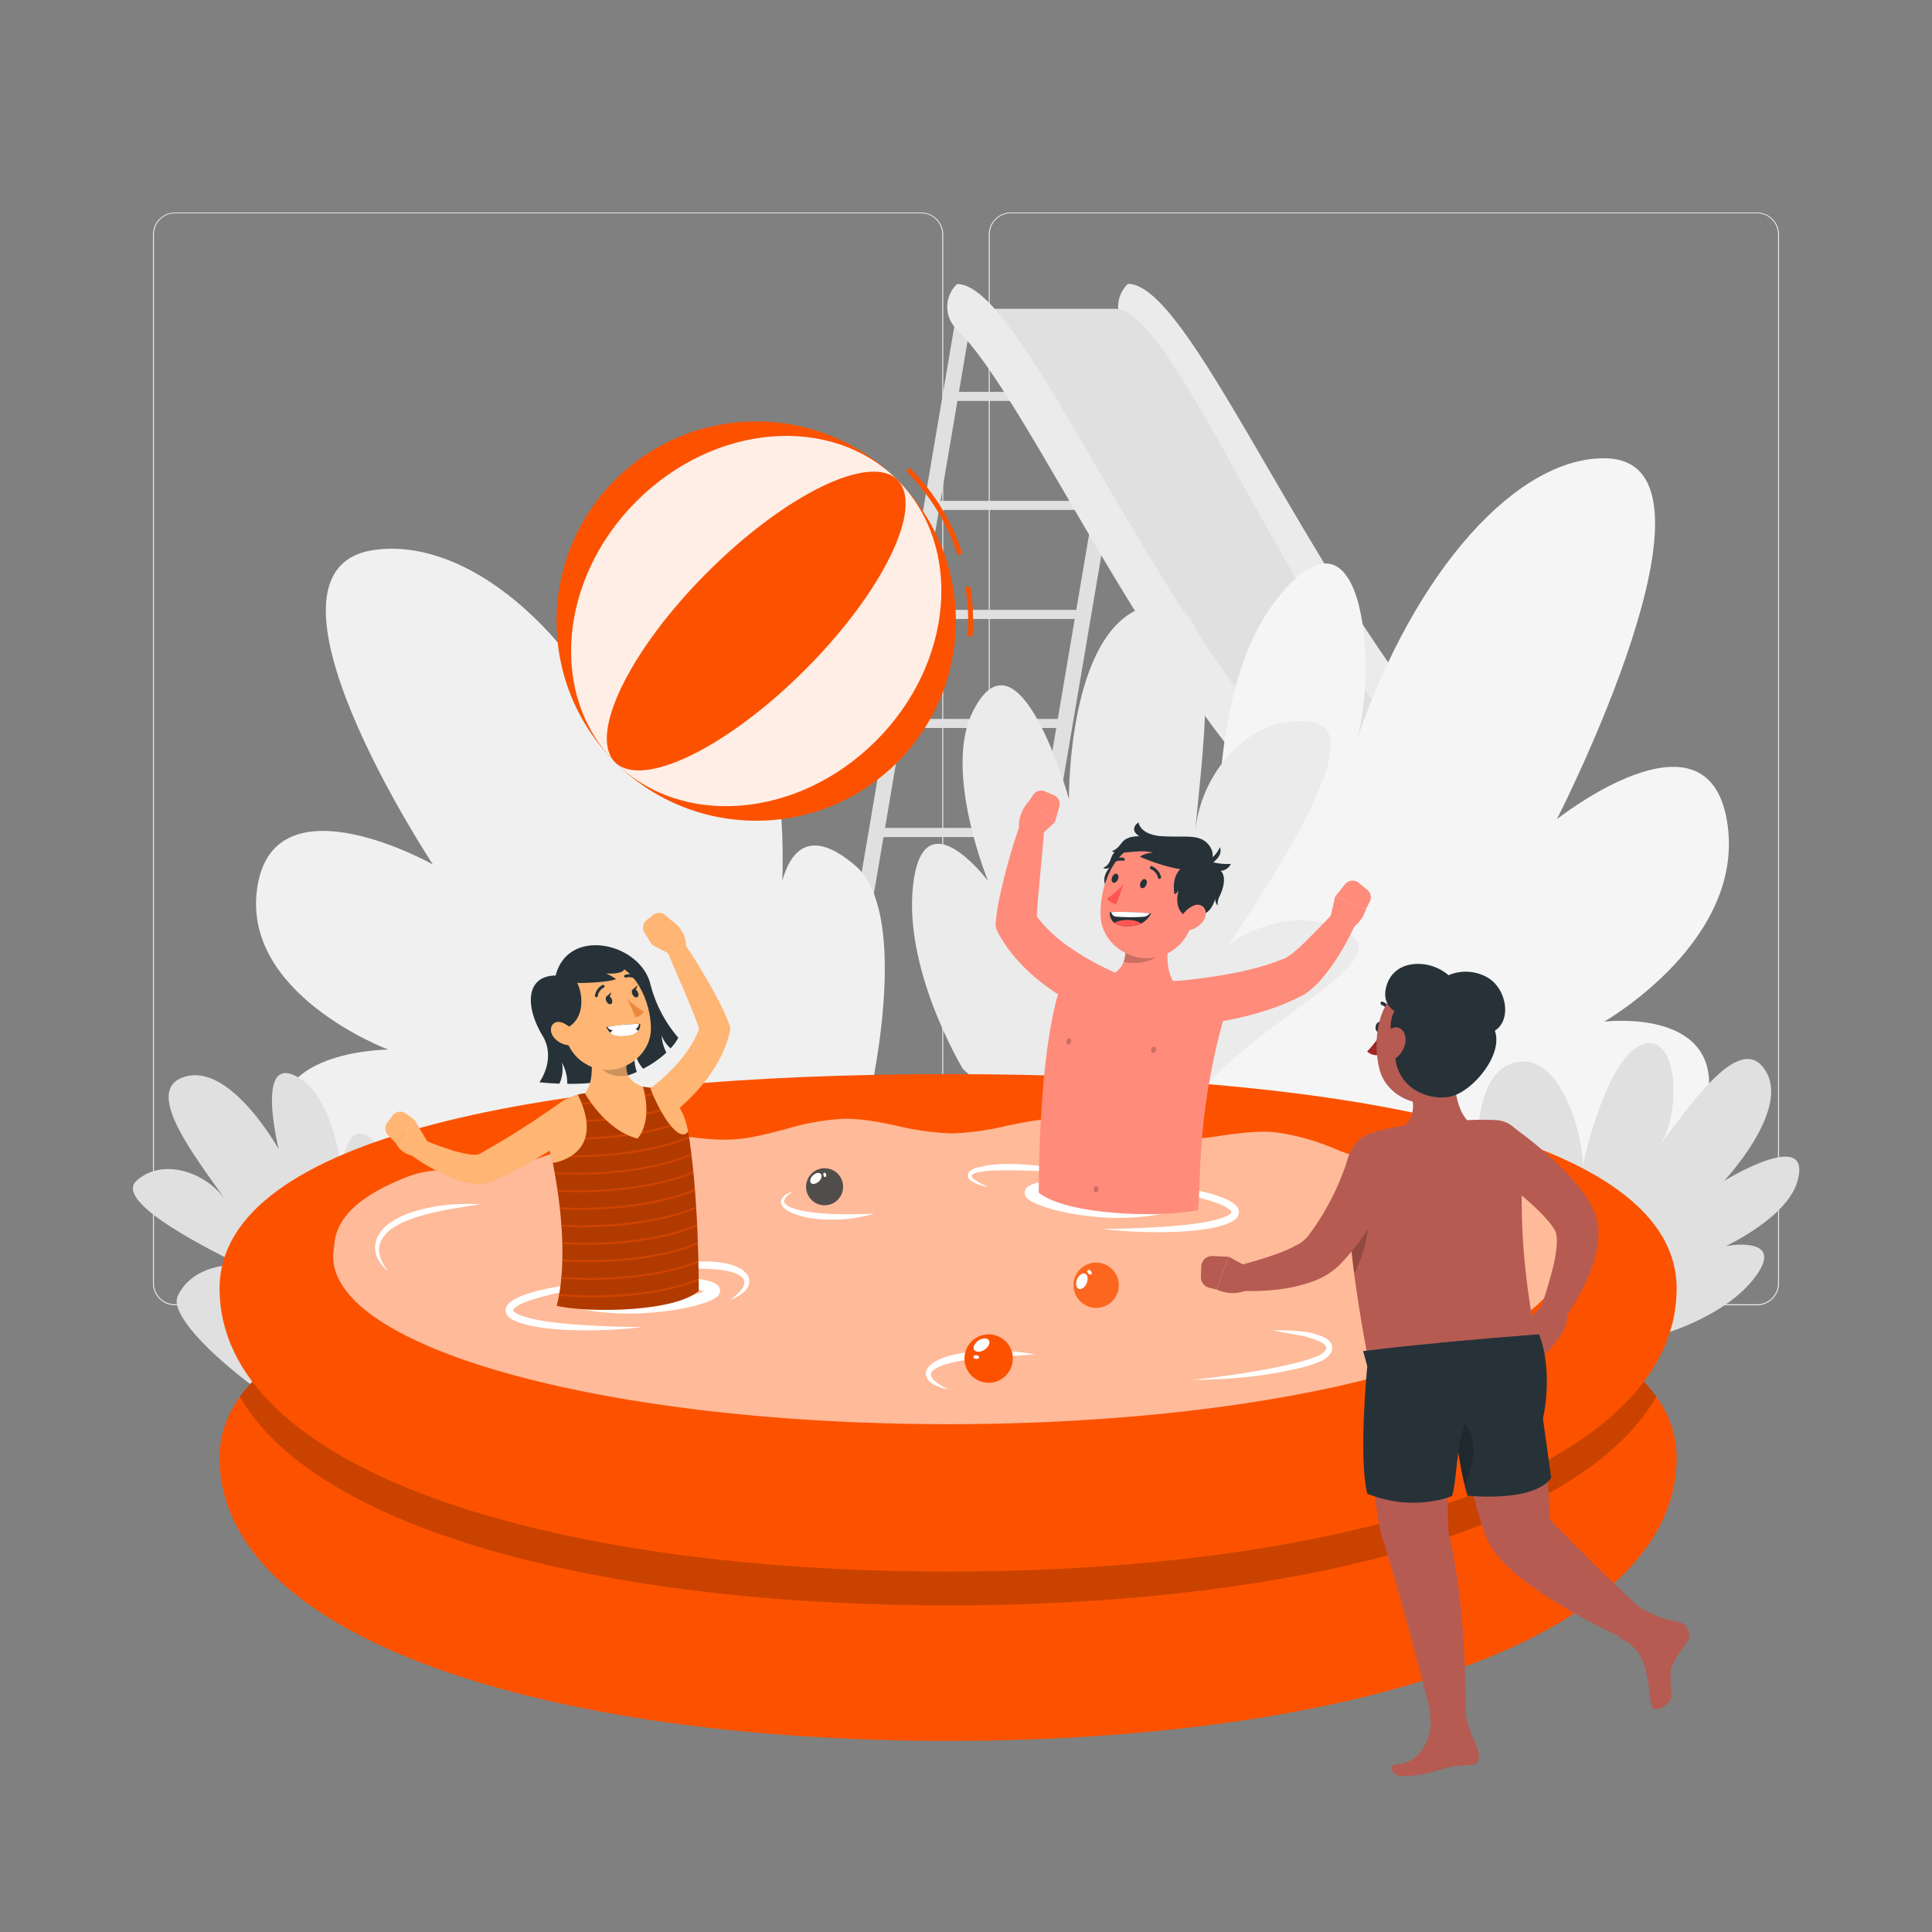 <svg xmlns="http://www.w3.org/2000/svg" viewBox="0 0 500 500"><rect x="0" y="0" width="500" height="500" fill="#808080" stroke="none"/><g id="freepik--background-complete--inject-177"><path d="M238.4,337.8H45.3a5.71,5.71,0,0,1-5.71-5.71V60.66A5.71,5.71,0,0,1,45.3,55H238.4a5.71,5.71,0,0,1,5.71,5.71V332.09A5.71,5.71,0,0,1,238.4,337.8ZM45.3,55.2a5.47,5.47,0,0,0-5.46,5.46V332.09a5.47,5.47,0,0,0,5.46,5.46H238.4a5.47,5.47,0,0,0,5.46-5.46V60.66a5.47,5.47,0,0,0-5.46-5.46Z" style="fill:#ebebeb"></path><path d="M454.7,337.8H261.6a5.71,5.71,0,0,1-5.71-5.71V60.66A5.71,5.71,0,0,1,261.6,55H454.7a5.71,5.71,0,0,1,5.71,5.71V332.09A5.71,5.71,0,0,1,454.7,337.8ZM261.6,55.2a5.47,5.47,0,0,0-5.46,5.46V332.09a5.47,5.47,0,0,0,5.46,5.46H454.7a5.47,5.47,0,0,0,5.46-5.46V60.66a5.47,5.47,0,0,0-5.46-5.46Z" style="fill:#ebebeb"></path><polygon points="248.24 77 252.32 77 224.85 239.01 220.76 239.01 248.24 77" style="fill:#e0e0e0"></polygon><polygon points="289.76 103.76 245.74 103.76 246.14 101.41 290.16 101.41 289.76 103.76" style="fill:#e0e0e0"></polygon><polygon points="284.98 131.97 240.96 131.97 241.35 129.62 285.37 129.62 284.98 131.97" style="fill:#e0e0e0"></polygon><polygon points="280.19 160.19 236.17 160.19 236.57 157.84 280.59 157.84 280.19 160.19" style="fill:#e0e0e0"></polygon><polygon points="275.4 188.4 231.38 188.4 231.78 186.05 275.8 186.05 275.4 188.4" style="fill:#e0e0e0"></polygon><polygon points="270.62 216.62 226.6 216.62 227 214.27 271.02 214.27 270.62 216.62" style="fill:#e0e0e0"></polygon><polygon points="292.25 77 296.34 77 268.87 239.01 264.77 239.01 292.25 77" style="fill:#e0e0e0"></polygon><path d="M439,231.77l-5.4,5a8.17,8.17,0,0,1-6.21,2.17c-63.55-4.76-110.11-128.83-135.57-153.78a8.09,8.09,0,0,1,.1-11.7h0C315.28,73.51,366.28,231.77,439,231.77Z" style="fill:#ebebeb"></path><path d="M288.58,79.92c21.51,0,68.38,152.54,135.16,152.54-5.64,3.15-24.09,5.37-36.64,2.32-66.78,0-115.31-154.86-136.82-154.86Z" style="fill:#e0e0e0"></path><path d="M394.78,231.77l-5.4,5a8.17,8.17,0,0,1-6.21,2.17C319.62,234.23,273.06,110.16,247.6,85.21a8.09,8.09,0,0,1,.1-11.7h0C271.11,73.51,322.12,231.77,394.78,231.77Z" style="fill:#ebebeb"></path><path d="M221.27,223.94c-11.3-9.58-16.47-4.23-18.79,3.9.56-19.76-1.62-48.62-17-63.22-24.77-23.51-26.35,22.08-20,35.89-17-39-45.31-61.33-68.46-58.21-35.61,4.8,15,81.41,15,81.41S71.51,201,66.68,229.08s33.78,42.55,33.78,42.55-29.88.13-27.59,19.12,43.85,21.33,43.85,21.33C157.39,317,193.13,308.2,224.41,287,226.94,276.3,234.81,235.44,221.27,223.94Z" style="fill:#f0f0f0"></path><path d="M297.21,226.05c10.73-12.2,15.84-6.83,18.26,2-1-22.15.52-54.86,15.11-73.21,23.47-29.54,26,21.5,20.13,37.83,15.58-46,42.53-74.65,65-74.06,34.56.91-12.79,93.4-12.79,93.4s38.7-30.69,44,.31-31.79,52.09-31.79,52.09,28.93-3.62,27.12,18-42,29.5-42,29.5c-42.3,7.64-79.72,7-104.74-14.65C292.83,285.61,284.34,240.67,297.21,226.05Z" style="fill:#f5f5f5"></path><path d="M350.07,242.25c-12.45-8.81-28.45-1.05-32.17,2.4,6.66-10.39,37.27-54.23,22.5-57.56-15.17-3.41-29.66,11.65-31.09,28.3,2-23.68,9-65.8-13.42-58.22-19.66,6.64-19.25,49.61-19.25,49.61s-12.92-46.38-24.85-22.68C244,199.52,255.71,228,255.71,228s-15.93-21.25-19.18-.61C233,250,249.22,276.68,249.22,276.68c13.55,12.57,34.77,13.44,59.89,8.35C321,266.73,360.33,249.52,350.07,242.25Z" style="fill:#ebebeb"></path><path d="M46,335.39c3.66-7.81,13.69-8.47,16.48-7.82-6.17-3.24-33.47-16.23-27.14-22,6.49-5.92,17.83-2.57,23.19,5.21C50.87,299.73,35.66,281,48.8,278.43c11.52-2.24,23.34,19,23.34,19S65.51,271,78,279.34C86.14,284.74,88.34,302,88.34,302s1.89-14.9,9.25-5.66c8.07,10.12,7.56,27.8,7.56,27.8-3.14,10-15.18,37-28.95,41.5C65.25,360,43,341.83,46,335.39Z" style="fill:#e0e0e0"></path><path d="M394.32,274.71c8.62-.17,14.67,14.91,15.41,26.87,1.22-6.87,7.38-28.89,15.57-31.38,9.36-2.85,9.77,19,4,26.44,8.24-10.61,21.52-30.77,27.92-19,5.61,10.31-11.06,28-11.06,28s23.17-14.29,19,.13c-2.7,9.38-18.47,16.69-18.47,16.69s14.78-2.7,8.2,7.11c-7.21,10.76-24.22,15.61-24.22,15.61-10.45,0-39.83-3.3-48.3-15.06C384.45,317.93,375.7,275.08,394.32,274.71Z" style="fill:#e0e0e0"></path></g><g id="freepik--Pool--inject-177"><path d="M56.83,377.26c0-39.22,84.41-55.46,188.54-55.46S433.91,338,433.91,377.26c0,46.84-84.41,73.28-188.54,73.28S56.83,424.1,56.83,377.26Z" style="fill:#FC5200"></path><path d="M245.37,321.8c-88.85,0-163.36,11.82-183.29,39.67,19.92,34.75,94.43,54,183.29,54s163.37-19.26,183.29-54C408.73,333.62,334.22,321.8,245.37,321.8Z" style="opacity:0.2"></path><path d="M56.83,333.44c0-39.22,84.41-55.46,188.54-55.46s188.54,16.24,188.54,55.46c0,46.84-84.41,73.28-188.54,73.28S56.83,380.28,56.83,333.44Z" style="fill:#FC5200"></path><path d="M404.29,322.68c-.24-7.44-6.46-13.4-18.78-18.22-3.77-1.47-8.28-1.78-13.23-2a102.56,102.56,0,0,1-14.84-1.32,78.17,78.17,0,0,1-12.56-4.08,60.06,60.06,0,0,0-14.6-4c-4.47-.49-9.17.15-14,.81a72.53,72.53,0,0,1-14.16,1c-4.42-.27-8.91-1.5-13.48-2.72s-9.43-2.46-14.3-2.58c-4.55-.13-9.17.82-13.86,1.8a70.58,70.58,0,0,1-14.14,1.95,71.82,71.82,0,0,1-14.39-2c-4.7-1-9.34-1.89-13.91-1.77a62.17,62.17,0,0,0-14.12,2.51c-4.73,1.23-9.37,2.53-13.95,2.81-5.05.3-10.05-.42-14.91-1.07-4.67-.63-9.23-1.2-13.56-.72a59.16,59.16,0,0,0-14,3.72c-4.67,1.73-9.11,3.54-13.45,4.36a114.41,114.41,0,0,1-15.85,1.36c-4.66.21-8.92.56-12.52,1.94-12.56,4.84-19,10.81-19.2,18.25a11.69,11.69,0,0,0-.26,2.44c0,24,71.27,43.42,159.19,43.42s159.19-19.43,159.19-43.42A11.51,11.51,0,0,0,404.29,322.68Z" style="fill:#fff;opacity:0.6"></path><path d="M267.78,350.5c-3,.26-6,.41-9,.62s-5.95.44-8.86.89a35.51,35.51,0,0,0-4.3.83,12,12,0,0,0-3.83,1.58,1.91,1.91,0,0,0-.89,1.28,2.31,2.31,0,0,0,.84,1.52,14.17,14.17,0,0,0,3.73,2.32,10.84,10.84,0,0,1-4.35-1.57,3.35,3.35,0,0,1-1.5-2.19,2.44,2.44,0,0,1,.32-1.47,3.8,3.8,0,0,1,.86-1.06,7.89,7.89,0,0,1,2.09-1.34,19.38,19.38,0,0,1,2.21-.86,36.32,36.32,0,0,1,4.53-1,54.73,54.73,0,0,1,9.12-.47A58.43,58.43,0,0,1,267.78,350.5Z" style="fill:#fff"></path><path d="M262.12,351.59a6.26,6.26,0,1,1-6.25-6.25A6.25,6.25,0,0,1,262.12,351.59Z" style="fill:#FC5200"></path><path d="M254.82,349.3c-1,.7-2.25.73-2.69.07s.05-1.75,1.09-2.45,2.25-.73,2.69-.07S255.86,348.61,254.82,349.3Z" style="fill:#fff"></path><path d="M252.61,351.68c-.41,0-.73-.29-.7-.55s.39-.44.8-.39.73.29.7.55S253,351.73,252.61,351.68Z" style="fill:#fff"></path><path d="M289,330.15a5.86,5.86,0,1,1-7.79-2.84A5.87,5.87,0,0,1,289,330.15Z" style="fill:#FC5200;opacity:0.8"></path><path d="M281.22,332.11c-.46,1.08-1.39,1.73-2.07,1.43s-.87-1.4-.4-2.48,1.39-1.73,2.07-1.44S281.68,331,281.22,332.11Z" style="fill:#fff"></path><path d="M281.64,329.55c-.26-.3-.32-.67-.13-.83s.54-.06.8.23.32.66.14.83S281.9,329.84,281.64,329.55Z" style="fill:#fff"></path><path d="M218.19,307.35a4.79,4.79,0,1,1-4.58-5A4.79,4.79,0,0,1,218.19,307.35Z" style="fill:#263238;opacity:0.8"></path><path d="M211.83,305.85c-.74.61-1.66.73-2,.26s-.1-1.35.64-2,1.66-.73,2-.26S212.57,305.24,211.83,305.85Z" style="fill:#fff"></path><path d="M213.1,304.15c-.08-.31,0-.6.21-.65s.42.16.5.47,0,.6-.21.65S213.18,304.46,213.1,304.15Z" style="fill:#fff"></path><path d="M226.24,314.07a35.78,35.78,0,0,1-7.18,1.41,40.21,40.21,0,0,1-7.36,0,21.81,21.81,0,0,1-7.24-1.79,5.79,5.79,0,0,1-1.63-1.12,2.6,2.6,0,0,1-.61-.92,2.36,2.36,0,0,1-.11-.59,2.13,2.13,0,0,1,.11-.58,3.11,3.11,0,0,1,1.39-1.43,8.06,8.06,0,0,1,.83-.42l.86-.31a12.87,12.87,0,0,0-1.44,1.08,2.62,2.62,0,0,0-.91,1.3c-.11.44.17.8.57,1.12a5.35,5.35,0,0,0,1.44.77,18.72,18.72,0,0,0,3.37.87,34.22,34.22,0,0,0,3.52.47c2.36.24,4.75.31,7.15.32S223.8,314.17,226.24,314.07Z" style="fill:#fff"></path><path d="M124.36,311.64c-3.15.5-6.28,1-9.37,1.56-1.54.34-3.08.63-4.58,1.05a37.57,37.57,0,0,0-4.44,1.41,20.74,20.74,0,0,0-4.08,2,9.31,9.31,0,0,0-3.08,3.1,5.6,5.6,0,0,0-.5,4.22,10.23,10.23,0,0,0,2.22,4.05,9.15,9.15,0,0,1-3-3.81,6.2,6.2,0,0,1,.14-5,9.71,9.71,0,0,1,3.33-3.79,20.22,20.22,0,0,1,4.37-2.28,39.52,39.52,0,0,1,9.4-2.2A56.59,56.59,0,0,1,124.36,311.64Z" style="fill:#fff"></path><path d="M329.32,344.32q1.68-.07,3.36,0c1.13,0,2.25.07,3.37.18a19.34,19.34,0,0,1,6.71,1.63,4.52,4.52,0,0,1,1.55,1.26,2.43,2.43,0,0,1,.32,2.3,4.12,4.12,0,0,1-1.26,1.63,5.77,5.77,0,0,1-1.61,1,41.06,41.06,0,0,1-6.53,2,111.7,111.7,0,0,1-13.29,2.13,133.62,133.62,0,0,1-13.41.65c4.45-.48,8.87-1,13.27-1.72s8.78-1.47,13.07-2.54a40.13,40.13,0,0,0,6.24-1.95,3.93,3.93,0,0,0,2.07-1.71.85.85,0,0,0-.12-.86,3.31,3.31,0,0,0-1-.86,22.44,22.44,0,0,0-6.13-1.94c-1.09-.21-2.18-.4-3.28-.59Z" style="fill:#fff"></path></g><g id="freepik--character-1--inject-177"><path d="M175.55,268.57a12.89,12.89,0,0,1-2,2.73,8.33,8.33,0,0,1-2.32-3.3,11.24,11.24,0,0,0,1.23,4.41,26.88,26.88,0,0,1-6,4.18,8.7,8.7,0,0,1-2.16-4.47,11,11,0,0,0,.51,5.29l-.34.15c-5.48,2.45-12.5,3-17.67,2.93a10.77,10.77,0,0,0-1.37-5.47,9,9,0,0,1-.65,5.43c-3.11-.11-5.18-.37-5.18-.37s4.42-6,.83-12c-4.62-7.7-4.36-15.52,3.37-15.62,3.27-12.71,21.84-8.5,24.52,2.23A34.14,34.14,0,0,0,175.55,268.57Z" style="fill:#263238"></path><path d="M165.29,283.86l1.22-.84,1.29-.95c.86-.64,1.7-1.32,2.52-2a48.62,48.62,0,0,0,4.63-4.43,38.26,38.26,0,0,0,3.79-4.95,24.84,24.84,0,0,0,2.57-5.39l0,2.18a57.44,57.44,0,0,0-2.05-5.71c-.81-2-1.63-4-2.49-6l-2.57-6c-.84-2-1.72-4-2.54-6.06h0a2.15,2.15,0,0,1,3.75-2.05c1.29,1.82,2.48,3.67,3.7,5.53s2.33,3.77,3.47,5.68,2.21,3.86,3.25,5.86a50.73,50.73,0,0,1,2.94,6.47,3.33,3.33,0,0,1,.1,1.92l-.07.25a30,30,0,0,1-3,7.49,37.7,37.7,0,0,1-4.48,6.39,50.17,50.17,0,0,1-5.38,5.43c-1,.82-1.94,1.61-3,2.37-.51.38-1,.76-1.55,1.12s-1,.68-1.71,1.1a4.32,4.32,0,0,1-4.59-7.32Z" style="fill:#ffb573"></path><path d="M174.06,247.28l-5.29-2.73,4.69-6.57s4.06,2.3,4.09,6.75Z" style="fill:#ffb573"></path><path d="M167.37,238.11l1.6-1.3a2.5,2.5,0,0,1,3.23.07l1.26,1.1-4.69,6.57-2-3.21A2.5,2.5,0,0,1,167.37,238.11Z" style="fill:#ffb573"></path><path d="M165.51,331.36c-5.88.68-11.73,1.47-17.51,2.52-2.88.56-5.76,1.14-8.55,1.95a35.41,35.41,0,0,0-4.07,1.39,11.51,11.51,0,0,0-1.78,1,3,3,0,0,0-.64.56c-.15.18-.19.31-.18.34a.74.74,0,0,0,.21.33,3.15,3.15,0,0,0,.7.48,10.59,10.59,0,0,0,1.87.77,35,35,0,0,0,4.19,1c2.86.52,5.78.79,8.71,1.05,5.86.44,11.76.63,17.68.71a122.53,122.53,0,0,1-17.77.78,76.83,76.83,0,0,1-8.92-.75,33.74,33.74,0,0,1-4.45-1,12.55,12.55,0,0,1-2.23-.9,4.79,4.79,0,0,1-1.11-.78,2.21,2.21,0,0,1-.17-3.25,5.27,5.27,0,0,1,1-.9,13.13,13.13,0,0,1,2.12-1.12,33.17,33.17,0,0,1,4.33-1.42,76.19,76.19,0,0,1,8.8-1.67A121.13,121.13,0,0,1,165.51,331.36Z" style="fill:#fff"></path><path d="M168.41,328.69a46.6,46.6,0,0,1,8.17-1.82,40.24,40.24,0,0,1,8.44-.31,22.59,22.59,0,0,1,4.25.76,11.82,11.82,0,0,1,2.07.84,5.6,5.6,0,0,1,1.87,1.49,3.15,3.15,0,0,1,.67,2.48,4.08,4.08,0,0,1-1.17,2.07,9.71,9.71,0,0,1-3.69,2.13,12.41,12.41,0,0,0,3-2.75,3,3,0,0,0,.64-1.61,1.8,1.8,0,0,0-.57-1.34,7.16,7.16,0,0,0-3.27-1.54,24,24,0,0,0-3.93-.6,71.26,71.26,0,0,0-8.15-.12C174,328.46,171.21,328.62,168.41,328.69Z" style="fill:#fff"></path><path d="M150.82,338.91a136.79,136.79,0,0,0,17.24-1.4c2.83-.45,5.66-.92,8.42-1.6,1.37-.34,2.75-.68,4.07-1.11.66-.22,1.31-.45,1.91-.71a7.82,7.82,0,0,0,.82-.41l.29-.19c.07,0,.08-.12,0,.08a1.05,1.05,0,0,0-.09.7,1,1,0,0,0,.2.42c.09.09,0,0,0,0a4.53,4.53,0,0,0-.76-.31,19.82,19.82,0,0,0-1.95-.49c-1.36-.28-2.78-.48-4.19-.67-2.83-.42-5.7-.66-8.57-1-5.75-.55-11.53-1-17.32-1.61a139.26,139.26,0,0,1,17.45-.65c2.92,0,5.83.24,8.76.51,1.47.14,2.93.35,4.41.62a20.1,20.1,0,0,1,2.27.54,6.2,6.2,0,0,1,1.26.5,2.71,2.71,0,0,1,.83.62,1.83,1.83,0,0,1,.3,2.12,2.54,2.54,0,0,1-.77.87,5.3,5.3,0,0,1-.62.4,11.65,11.65,0,0,1-1.13.55c-.74.3-1.46.55-2.18.77a42.38,42.38,0,0,1-4.34,1.09,72.3,72.3,0,0,1-8.75,1.16A68.23,68.23,0,0,1,150.82,338.91Z" style="fill:#fff"></path><path d="M178.09,292.89c1.31,7.86,2.63,20.78,2.75,41.17-6.38,5.6-28.89,5.7-36.75,3.88,1.68-6.58,2.82-19.49-1.79-40.76-1.42-6.53,2.43-13.06,8.33-14.14l.16,0a112.42,112.42,0,0,1,14.55-1.79h.15C171.66,281.11,177,286.08,178.09,292.89Z" style="fill:#FC5200"></path><path d="M178.09,292.89c1.31,7.86,2.63,20.78,2.75,41.17-6.38,5.6-28.89,5.7-36.75,3.88,1.68-6.58,2.82-19.49-1.79-40.76-1.42-6.53,2.43-13.06,8.33-14.14l.16,0a112.42,112.42,0,0,1,14.55-1.79h.15C171.66,281.11,177,286.08,178.09,292.89Z" style="opacity:0.3"></path><g style="opacity:0.4"><path d="M180.82,331.42c0-.17,0-.35,0-.52-9.71,4-25.27,5-36.08,4l-.09.48c2.66.26,5.6.4,8.68.4C162.69,335.78,173.3,334.5,180.82,331.42Z" style="fill:#FC5200"></path><path d="M180.74,326.72c0-.18,0-.34,0-.52-9.47,4-24.62,5.12-35.44,4.26,0,.16,0,.32,0,.48,2.33.19,4.86.3,7.5.3C162.25,331.24,173.12,329.91,180.74,326.72Z" style="fill:#FC5200"></path><path d="M180.61,322c0-.17,0-.34,0-.51-9.33,4-24.24,5.2-35.06,4.44,0,.17,0,.33,0,.5,2.08.15,4.31.23,6.63.23C161.79,326.7,172.89,325.33,180.61,322Z" style="fill:#FC5200"></path><path d="M180.43,317.39l0-.52c-9.26,4-24.08,5.29-34.89,4.6,0,.17,0,.34,0,.5,1.91.13,3.94.2,6,.2C161.31,322.17,172.62,320.76,180.43,317.39Z" style="fill:#FC5200"></path><path d="M180.18,312.76l0-.51c-9.28,4-24.08,5.36-34.88,4.71,0,.16,0,.34,0,.5,1.8.11,3.71.17,5.68.17C160.8,317.63,172.27,316.19,180.18,312.76Z" style="fill:#FC5200"></path><path d="M179.86,308.16c0-.17,0-.34,0-.51-9.33,4.05-24.21,5.43-35,4.78,0,.17,0,.34.05.5,1.75.11,3.6.17,5.52.17C160.26,313.1,171.87,311.63,179.86,308.16Z" style="fill:#FC5200"></path><path d="M179.46,303.59c0-.16,0-.33-.05-.49-9.45,4.06-24.43,5.46-35.15,4.8,0,.17.05.34.07.5,1.74.11,3.59.17,5.52.17C159.69,308.57,171.38,307.08,179.46,303.59Z" style="fill:#FC5200"></path><path d="M179,299.07l-.06-.49c-9.62,4.07-24.76,5.47-35.4,4.78l.09.49c1.78.12,3.69.19,5.68.19C159.08,304,170.81,302.54,179,299.07Z" style="fill:#FC5200"></path><path d="M178.36,294.59c0-.16-.05-.32-.07-.48-9.84,4.06-25.14,5.44-35.66,4.7,0,.16.07.33.1.49,1.87.13,3.88.21,6,.21C158.44,299.51,170.12,298,178.36,294.59Z" style="fill:#FC5200"></path><path d="M177.41,290.26c0-.15-.11-.3-.17-.45-10,3.89-25,5.21-35.22,4.46a4,4,0,0,0,0,.49c1.9.14,4,.22,6.15.22C157.66,295,169.13,293.55,177.41,290.26Z" style="fill:#FC5200"></path><path d="M175.34,286.32l-.33-.41c-9.54,3.24-22.63,4.44-32.14,3.92l-.18.48c1.55.1,3.2.14,4.91.14C156.48,290.45,167.15,289.19,175.34,286.32Z" style="fill:#FC5200"></path><path d="M171.49,282.83c-.21-.12-.42-.25-.64-.36a98.84,98.84,0,0,1-25,2.95l-.5.49,1.68,0A96,96,0,0,0,171.49,282.83Z" style="fill:#FC5200"></path></g><path d="M152.49,270.08c.89,5,1.21,10-1.12,12.83,0,0,5.15,9.55,13.62,11.76,4.16-5,1.4-13.44,1.4-13.44-4.71-1.63-4.64-4.41-4-8.61l-7.44-4.81C153.67,266.86,152.17,268.25,152.49,270.08Z" style="fill:#ffb573"></path><path d="M162.38,272.62l-7.44-4.81c-.94,5.65-.6,8.42,2.35,9.93a7.83,7.83,0,0,0,5.23.5C161.86,276.76,162,274.89,162.38,272.62Z" style="opacity:0.2"></path><path d="M144,262.33c2.38,6.81,3.39,10.93,8.31,13.42,7.41,3.73,16.18-2.09,16.15-9.54,0-6.7-3.93-16.72-12.34-17.39S141.64,255.51,144,262.33Z" style="fill:#ffb573"></path><path d="M148.19,252.52c3,3.35,3.75,11.67-2.23,13.8C140.62,261.52,139.4,252.36,148.19,252.52Z" style="fill:#263238"></path><path d="M163.7,257.38c.29.57.82.88,1.2.69s.43-.8.14-1.37-.82-.88-1.19-.69S163.41,256.81,163.7,257.38Z" style="fill:#263238"></path><path d="M163.74,256.09,165,255S164.28,257.39,163.74,256.09Z" style="fill:#263238"></path><path d="M156.94,259.15c.29.57.82.88,1.19.69s.44-.8.15-1.37-.82-.87-1.19-.69S156.65,258.59,156.94,259.15Z" style="fill:#263238"></path><path d="M157,257.86l1.22-1.07S157.52,259.16,157,257.86Z" style="fill:#263238"></path><path d="M154.44,258.07a.38.38,0,0,0,.26-.29,3,3,0,0,1,1.57-2.2.38.38,0,0,0-.3-.69,3.72,3.72,0,0,0-2,2.76.37.37,0,0,0,.48.42Z" style="fill:#263238"></path><path d="M165,253.61a.41.41,0,0,0,.19-.13.38.38,0,0,0-.08-.53,3.67,3.67,0,0,0-3.34-.66.38.38,0,0,0-.23.48.39.39,0,0,0,.48.23h0a2.93,2.93,0,0,1,2.64.55A.42.42,0,0,0,165,253.61Z" style="fill:#263238"></path><path d="M162.42,258.54a19.54,19.54,0,0,0,4.24,3.26,3.14,3.14,0,0,1-2.2,1.48Z" style="fill:#ed893e"></path><path d="M143.81,269a5.82,5.82,0,0,0,4,1.55c1.85-.08,1.91-2,.68-3.61-1.11-1.42-3.4-3.09-4.91-2.24S142.37,267.71,143.81,269Z" style="fill:#ffb573"></path><path d="M165.67,265s-2.35-.25-8.76.79c1,2.15,2.63,2.71,5.91,2.14S165.67,265,165.67,265Z" style="fill:#263238"></path><path d="M165.37,265a1.58,1.58,0,0,1-.89,1.29,29.2,29.2,0,0,1-5.73.35,1.67,1.67,0,0,1-1.56-.87A45,45,0,0,1,165.37,265Z" style="fill:#fff"></path><path d="M164.3,266.14a17.08,17.08,0,0,0-5.22.26,2.69,2.69,0,0,0-1.15.89c1,.92,2.53,1.08,4.88.68a3.76,3.76,0,0,0,2.34-1.16A4,4,0,0,0,164.3,266.14Z" style="fill:#fff"></path><path d="M149.55,283.3c-7.54,2-8.88,7.38-7.55,13.51.28,1.29.83,2.92,1.07,4.15C143.07,301,157.29,299.14,149.55,283.3Z" style="fill:#ffb573"></path><path d="M168.29,281.52c1.72,4.94,7.05,14.75,9.8,11.37C177.13,287.14,174,282.47,168.29,281.52Z" style="fill:#ffb573"></path><path d="M149.58,292.74c-1.79,1.38-3.53,2.55-5.33,3.75s-3.61,2.32-5.47,3.39a117.24,117.24,0,0,1-11.48,5.91l-.25.11-.1,0a10.16,10.16,0,0,1-4.22.44,17.43,17.43,0,0,1-3.29-.65,32.34,32.34,0,0,1-5.54-2.22A53.45,53.45,0,0,1,109,300.7c-1.58-1-3.08-2.07-4.58-3.28a2.15,2.15,0,0,1,2.19-3.66l.07,0c1.58.66,3.22,1.37,4.85,2s3.25,1.23,4.86,1.74a32.2,32.2,0,0,0,4.69,1.18,10.17,10.17,0,0,0,2,.16,2.45,2.45,0,0,0,1.1-.21l-.35.15c3.55-2,7-4,10.47-6.21,1.72-1.1,3.42-2.2,5.11-3.34s3.39-2.31,5-3.41l.07-.05a4.32,4.32,0,0,1,5.11,7Z" style="fill:#ffb573"></path><path d="M110.77,295.73l-3.54-5.93-4.74,6.1s1.27,3.28,5.72,3.31Z" style="fill:#ffb573"></path><path d="M101.56,288.72l-1.35,1.85a2.49,2.49,0,0,0,.22,3.21l2.06,2.12,4.74-6.1-2.17-1.61A2.51,2.51,0,0,0,101.56,288.72Z" style="fill:#ffb573"></path><path d="M143.93,253.62c3.94,1.45,14,.52,15.49-.22a11.83,11.83,0,0,0-2.62-1.47s5.59.45,4.74-1.87-7.51-3.54-10.5-2.31S144.59,251.75,143.93,253.62Z" style="fill:#263238"></path></g><g id="freepik--character-2--inject-177"><path d="M284.41,262.7l-1.09-.42-1-.41c-.65-.28-1.27-.58-1.89-.87-1.25-.61-2.46-1.24-3.67-1.91a57.52,57.52,0,0,1-6.92-4.58,47.67,47.67,0,0,1-6.27-5.74,37.24,37.24,0,0,1-5.14-7.16l-.2-.37a4.36,4.36,0,0,1-.54-2.49,55.73,55.73,0,0,1,1.18-7.3c.48-2.29,1.05-4.53,1.63-6.75,1.21-4.44,2.53-8.8,4.15-13.12a2.94,2.94,0,0,1,5.69,1.2v0c-.27,4.52-.72,9-1.13,13.47l-.61,6.62c-.09,1.1-.17,2.17-.23,3.23l-.06,1.54c0,.5,0,.93,0,1.4l-.74-2.86a36.07,36.07,0,0,0,9.21,8.95,61.75,61.75,0,0,0,5.79,3.6c1,.56,2,1.1,3,1.59l1.54.73.75.34.66.29.33.15a5.86,5.86,0,0,1-4.47,10.84Z" style="fill:#ff8b7b"></path><path d="M268.29,217.1l4.7-4.31-6.69-5.46s-3.55,3.52-2.33,8.11Z" style="fill:#ff8b7b"></path><path d="M272.75,205.81l-2.29-1a2.5,2.5,0,0,0-3.1.92l-1.06,1.62,6.69,5.46,1.15-4A2.48,2.48,0,0,0,272.75,205.81Z" style="fill:#ff8b7b"></path><path d="M304,253.91l1.78-.16,1.86-.18c1.25-.13,2.49-.28,3.74-.46,2.49-.33,5-.74,7.42-1.19s4.84-1,7.2-1.67a63,63,0,0,0,6.75-2.33l-.45.25a17,17,0,0,0,3.24-2.35c1.18-1,2.4-2.18,3.58-3.39s2.39-2.43,3.59-3.68,2.41-2.55,3.61-3.77l.07-.06a3,3,0,0,1,4.83,3.2c-.72,1.75-1.52,3.37-2.38,5s-1.8,3.23-2.81,4.81a49.3,49.3,0,0,1-3.37,4.66,23.26,23.26,0,0,1-4.79,4.58l-.15.1-.3.15a60,60,0,0,1-8,3.5,80.59,80.59,0,0,1-8.17,2.36c-2.73.65-5.48,1.15-8.23,1.55-1.38.19-2.76.35-4.15.49s-2.73.25-4.29.31a5.86,5.86,0,0,1-.78-11.7Z" style="fill:#ff8b7b"></path><path d="M344.1,238.31l1.4-6.21,8.07,3.08s-1.28,4.83-5.88,6Z" style="fill:#ff8b7b"></path><path d="M351.63,228.48l2.21,1.81a2.49,2.49,0,0,1,.65,3.06l-.92,1.83-8.07-3.08,2.6-3.25A2.5,2.5,0,0,1,351.63,228.48Z" style="fill:#ff8b7b"></path><path d="M286,306a121.26,121.26,0,0,1,17.75,1.05,76.59,76.59,0,0,1,8.8,1.67,33.54,33.54,0,0,1,4.32,1.42,12.82,12.82,0,0,1,2.13,1.12,5,5,0,0,1,1,.9,2.22,2.22,0,0,1-.16,3.25,4.84,4.84,0,0,1-1.12.78,12.17,12.17,0,0,1-2.22.9,33.88,33.88,0,0,1-4.46,1,76.46,76.46,0,0,1-8.92.75,122.4,122.4,0,0,1-17.76-.78c5.92-.08,11.82-.27,17.68-.71,2.92-.26,5.85-.53,8.71-1.05a36,36,0,0,0,4.19-1,10.46,10.46,0,0,0,1.87-.77,3.31,3.31,0,0,0,.69-.48.71.71,0,0,0,.22-.33.8.8,0,0,0-.18-.34,3.32,3.32,0,0,0-.64-.56,11.51,11.51,0,0,0-1.78-1,36.08,36.08,0,0,0-4.07-1.39c-2.79-.81-5.67-1.39-8.56-2C297.72,307.48,291.87,306.68,286,306Z" style="fill:#fff"></path><path d="M278.71,303.41c-2.89,0-5.76-.17-8.63-.29s-5.72-.25-8.56-.25c-1.43,0-2.85,0-4.26.06a26.76,26.76,0,0,0-4.14.47,3.46,3.46,0,0,0-1.59.71c-.11.13-.13.21,0,.46a3,3,0,0,0,.63.66,18.68,18.68,0,0,0,3.72,2,13.07,13.07,0,0,1-4.16-1.38,3.31,3.31,0,0,1-.95-.79,1.6,1.6,0,0,1-.29-.73,1.28,1.28,0,0,1,.2-.82,2.59,2.59,0,0,1,1-.87,6.62,6.62,0,0,1,1.09-.45,31.14,31.14,0,0,1,8.75-.94,78.25,78.25,0,0,1,8.66.61A77.2,77.2,0,0,1,278.71,303.41Z" style="fill:#fff"></path><path d="M300.69,314.14a60.62,60.62,0,0,1-17.54.73,65.27,65.27,0,0,1-8.75-1.39,42.89,42.89,0,0,1-4.32-1.22c-.71-.25-1.43-.51-2.15-.84a11.73,11.73,0,0,1-1.11-.57,4.4,4.4,0,0,1-.59-.4,3,3,0,0,1-.72-.74,1.82,1.82,0,0,1,.05-2.13,2.72,2.72,0,0,1,.88-.74,7.38,7.38,0,0,1,1.27-.53c.79-.24,1.54-.4,2.28-.55,1.49-.28,3-.48,4.42-.63,2.94-.26,5.86-.47,8.78-.51a140,140,0,0,1,17.5.65c-5.81.61-11.6,1.06-17.36,1.61-2.88.31-5.75.56-8.59,1-1.42.19-2.83.39-4.2.67a19.57,19.57,0,0,0-1.94.5,4.18,4.18,0,0,0-.73.31c-.08,0-.11.1,0-.06a1.08,1.08,0,0,0,.18-.6,1,1,0,0,0-.14-.52c-.08-.11,0,0,.05,0a2.3,2.3,0,0,0,.31.22c.24.14.53.29.82.43a20.35,20.35,0,0,0,1.9.77c1.31.48,2.67.86,4,1.25,2.74.76,5.56,1.31,8.38,1.81A107.38,107.38,0,0,0,300.69,314.14Z" style="fill:#fff"></path><path d="M273.46,258.57c-1.87,7.1-4.45,21.93-4.64,50.09,7.68,6,31.72,6.47,41.19,4.52.89-5.78-.53-23.57,6.51-49a7.12,7.12,0,0,0-5.17-8.86c-2-.47-4.19-.93-6.37-1.28a153.18,153.18,0,0,0-17.5-1.92c-2.27,0-4.51.06-6.43.21A8.49,8.49,0,0,0,273.46,258.57Z" style="fill:#ff8b7b"></path><path d="M302.94,240.18c-1.07,5.32-1.45,11.61,1.35,14.65a63.62,63.62,0,0,1-17,6.46c-5-5.31-1.62-8.18-1.62-8.18,5.66-1.74,6.1-5.72,5.34-10.21l9-5.15C301.52,236.74,303.33,238.23,302.94,240.18Z" style="fill:#ff8b7b"></path><path d="M302.94,240.18c.4-2-1.42-3.44-2.94-2.43l-9,5.16a11.66,11.66,0,0,1-.21,6,11.47,11.47,0,0,0,5.4,0,11.82,11.82,0,0,0,6-3.45A43.64,43.64,0,0,1,302.94,240.18Z" style="opacity:0.2"></path><path d="M298.94,225.55c.59,4.35-3.14,6.3-4.48,7-.37-.38.21-1.51.21-1.51s-2.61,3.34-6.1,1.87c-3.56-4.2-3.34-5.74-1.37-8.53a1.35,1.35,0,0,1-1.68.23,3.51,3.51,0,0,0,1.87-2.08c.86-2.84,3.05-3.77,5.22-3.26-1-1.79-.2-1.85-.2-1.85S295,220,297,220.25,298.94,225.55,298.94,225.55Z" style="fill:#263238"></path><path d="M310.68,231.44c-2,7.45-2.81,11.93-7.88,14.94-7.63,4.54-17.43-1-17.94-9-.46-7.16,2.95-18.15,11.88-19.48S312.72,224,310.68,231.44Z" style="fill:#ff8b7b"></path><path d="M307.12,223.71c-3.92,2-3.4,6.16-3.2,7.65.52.09,1.12-1,1.12-1s-1.52,4.6,1.68,6.64c5.48.54,6.67-1.25,7.85-4.46a2,2,0,0,0,.56,1.8,4.57,4.57,0,0,1,.45-2.31c.84-1.56,2-5.17.32-6.66a3.06,3.06,0,0,0,2.64-1.79s-4.61.27-6-1.28S307.12,223.71,307.12,223.71Z" style="fill:#263238"></path><path d="M296.66,229c-.26.62-.81,1-1.22.82s-.53-.83-.26-1.45.81-1,1.22-.82S296.93,228.38,296.66,229Z" style="fill:#263238"></path><path d="M289.31,227.6c-.27.63-.81,1-1.22.83s-.53-.83-.26-1.46.81-1,1.22-.82S289.58,227,289.31,227.6Z" style="fill:#263238"></path><path d="M300,227.47a.4.4,0,0,1-.3-.29,3.15,3.15,0,0,0-1.84-2.23.4.4,0,0,1-.25-.51.4.4,0,0,1,.51-.25,4,4,0,0,1,2.36,2.79.41.41,0,0,1-.29.49Z" style="fill:#263238"></path><path d="M287.43,223.7a.4.4,0,0,1-.17-.69,4,4,0,0,1,3.52-1,.4.4,0,0,1,.28.5.4.4,0,0,1-.49.27h0a3.2,3.2,0,0,0-2.78.79A.4.4,0,0,1,287.43,223.7Z" style="fill:#263238"></path><path d="M290.77,228.76a20.9,20.9,0,0,1-4.29,3.79,3.39,3.39,0,0,0,2.46,1.42Z" style="fill:#ff5652"></path><path d="M310.94,238.94a6.3,6.3,0,0,1-4.17,1.95c-2,.05-2.19-2-1-3.81,1.08-1.6,3.4-3.55,5.07-2.75S312.38,237.46,310.94,238.94Z" style="fill:#ff8b7b"></path><path d="M287.21,236.08s2.87-.34,10.71.33c-1.16,2.05-3.08,3.63-7.1,3.26S287.21,236.08,287.21,236.08Z" style="fill:#263238"></path><path d="M292.88,238.16a8.06,8.06,0,0,0-4.5.65,4.5,4.5,0,0,0,2.44.85,8,8,0,0,0,4.49-.65A4.47,4.47,0,0,0,292.88,238.16Z" style="fill:#ff5652"></path><path d="M287.58,236.05a1.49,1.49,0,0,0,1.1,1.16,46,46,0,0,0,7,.06,2.3,2.3,0,0,0,1.89-.89A72.77,72.77,0,0,0,287.58,236.05Z" style="fill:#fff"></path><path d="M283.05,307.74c0,.47.21.86.55.88s.64-.34.68-.8-.21-.86-.55-.88S283.08,307.28,283.05,307.74Z" style="opacity:0.2"></path><path d="M276,269.41c-.08.46.13.87.47.92s.67-.28.75-.74-.14-.87-.48-.92S276.08,269,276,269.41Z" style="opacity:0.2"></path><path d="M297.94,271.61a.74.74,0,0,0,.47.92c.34.05.68-.28.75-.74a.74.74,0,0,0-.47-.92C298.35,270.82,298,271.15,297.94,271.61Z" style="opacity:0.2"></path><path d="M308.44,225.2c-5.69,0-13.44-3.48-13.44-3.48a5.87,5.87,0,0,1,3.41-1c-3.26-1.14-8.25.65-10.71-.41,3.22-1.26,1.74-3.75,7.15-3.91-2.9-1.81-.21-3.58-.21-3.58s.31,3.22,6.06,3.59,9.42-.63,11.8,1.88C315.3,221.23,313.6,225.13,308.44,225.2Z" style="fill:#263238"></path><path d="M315.73,219.26s-1.77,4.26-5.2,3.21l2.54,1.29C316.85,221.57,315.73,219.26,315.73,219.26Z" style="fill:#263238"></path></g><g id="freepik--character-3--inject-177"><path d="M376.24,276c0,5.71.93,12.26,4.45,14.8A66.91,66.91,0,0,1,364.56,301c-6.25-4.42-3.36-8.08-3.36-8.08,5.46-3,5.08-7.15,3.37-11.62l8.14-7.16C374.07,272.79,376.24,274,376.24,276Z" style="fill:#b55b52"></path><path d="M357.68,265.93c-.14.7-.63,1.2-1.09,1.1s-.71-.74-.57-1.44.63-1.19,1.09-1.1S357.82,265.23,357.68,265.93Z" style="fill:#263238"></path><path d="M357.3,259.72a.48.48,0,0,1,0-.26.43.43,0,0,1,.56-.21,4.13,4.13,0,0,1,2.45,2.95.42.42,0,0,1-.35.48.44.44,0,0,1-.48-.35h0a3.29,3.29,0,0,0-2-2.31A.45.45,0,0,1,357.3,259.72Z" style="fill:#263238"></path><path d="M357.43,267.32a22.1,22.1,0,0,1-3.62,4.79,3.53,3.53,0,0,0,2.82.95Z" style="fill:#a02724"></path><path d="M382.39,265.43c-.55,8.1-.41,12.86-5,17-6.91,6.25-18.15,2.56-20.33-5.52-2-7.27-.74-19.28,8.17-22.51S382.94,257.34,382.39,265.43Z" style="fill:#b55b52"></path><path d="M361.2,269.22c-1.91-2-1.38-6-.26-7.51-2.29-1.51-2.91-3.79-2.12-6.56s3.13-5.59,8-5.7a12.21,12.21,0,0,1,8.05,2.93,11.42,11.42,0,0,1,9.8.43c5.17,2.71,6.72,11.08,2.19,13.93,2.23,6.13-5.44,15.33-11,16.92S359.29,281.8,361.2,269.22Z" style="fill:#263238"></path><path d="M363.67,270a6.51,6.51,0,0,1-2.64,4c-1.73,1.14-3.07-.6-3-2.84.08-2,1.07-5.05,3-5.27S364.14,267.88,363.67,270Z" style="fill:#b55b52"></path><path d="M348.79,301.08c-.45,7.69,0,23.49,5.64,52.5l43.32-3.92c-.28-6.13-5.45-24.13-3.5-51.79a7.47,7.47,0,0,0-7.17-8c-2.13-.08-4.49-.1-6.81,0a157.31,157.31,0,0,0-18.41,1.67c-2.35.43-4.63,1-6.57,1.55A8.88,8.88,0,0,0,348.79,301.08Z" style="fill:#b55b52"></path><path d="M353.8,307.54c-2,2.8-3.56,5.24-4.83,7.35.27,4.13.74,9,1.5,14.79C353.43,323.73,355.61,314.55,353.8,307.54Z" style="opacity:0.2"></path><path d="M356.3,353.41s-2.88,30.65,1.59,45c7.39,23.68,14.29,52.85,14.29,52.85l7-2.21s1.25-29.35-4.29-52.48c-1.68-27.57,7.52-45.47,7.52-45.47Z" style="fill:#b55b52"></path><path d="M382.24,452.22c-.94-2.38-3.36-6.6-3.19-12.83,0,0-9.59,1.93-9,4.38,1,4.44-1.63,12.3-8.31,12.78-3,.22-1.33,3.1.86,3.1,6.61,0,10.1-1.9,13.14-2.44,2.59-.46,3.61-.22,5.71-.57C383.16,456.35,382.9,453.9,382.24,452.22Z" style="fill:#b55b52"></path><path d="M374,352.85s6.87,37.48,11.24,46.28C392,412.68,426.88,427,426.88,427l1.57-7.13s-17-15.61-27.34-26.73a246.82,246.82,0,0,0-5.57-43.58Z" style="fill:#b55b52"></path><path d="M434.14,419.71A27.07,27.07,0,0,1,421.68,414s-4.48,9.06-2.19,10.09c7,3.14,6.86,10.39,7.77,17,.41,2.95,5.46,0,5.32-2.19-.43-6.6-.44-6.85,1.06-9.55,1.28-2.31,2.11-2.95,3.16-4.79C437.68,423,437.21,420.36,434.14,419.71Z" style="fill:#b55b52"></path><path d="M391.33,291.55c2.08,1.44,3.91,2.85,5.79,4.38s3.68,3.11,5.45,4.79a65.53,65.53,0,0,1,5.18,5.43c.83,1,1.65,2,2.45,3.17a24.6,24.6,0,0,1,2.24,3.95,14.1,14.1,0,0,1,.89,2.64,11.71,11.71,0,0,1,.23,1.36,9.62,9.62,0,0,1,.11,1.28,20,20,0,0,1-.35,4.56,35.33,35.33,0,0,1-2.38,7.53,59,59,0,0,1-7.5,12.58,3.08,3.08,0,0,1-5.33-2.92l.05-.14A118.1,118.1,0,0,0,402,327.64a32.9,32.9,0,0,0,.91-5.85,11.7,11.7,0,0,0-.14-2.33,2.35,2.35,0,0,0-.1-.42,2.53,2.53,0,0,0-.11-.33,4,4,0,0,0-.32-.59,15.39,15.39,0,0,0-1.38-1.9c-.57-.7-1.23-1.43-1.94-2.15-1.42-1.44-3-2.89-4.62-4.29s-3.31-2.81-5-4.18-3.5-2.76-5.15-4l-.09-.07a6.16,6.16,0,0,1,7.27-9.95Z" style="fill:#b55b52"></path><path d="M400.56,336.36l-4.64,4.82,7.37,5.29s3.49-3.92,1.9-8.66Z" style="fill:#b55b52"></path><path d="M394.07,348l3.66,2.26a2.24,2.24,0,0,0,2.92-.51l2.64-3.32-7.37-5.29-2.52,3.7A2.24,2.24,0,0,0,394.07,348Z" style="fill:#b55b52"></path><path d="M360.7,302.69l-.14.61-.11.49-.24.92c-.17.6-.35,1.17-.54,1.75-.37,1.14-.8,2.24-1.25,3.32a52.69,52.69,0,0,1-3.13,6.24,55.84,55.84,0,0,1-3.84,5.75c-.67.93-1.41,1.81-2.14,2.69s-1.49,1.67-2.33,2.59a18.88,18.88,0,0,1-7.24,4.58,37.07,37.07,0,0,1-6.91,1.79,53.62,53.62,0,0,1-6.72.66,51.62,51.62,0,0,1-6.68-.15,3.09,3.09,0,0,1-.49-6.06l.15,0a116,116,0,0,0,11.44-3.38,36,36,0,0,0,5-2.23,9.27,9.27,0,0,0,3.07-2.46c.5-.71,1.12-1.53,1.64-2.3s1.08-1.57,1.56-2.39l.76-1.21.7-1.24c.49-.81.9-1.66,1.35-2.49.84-1.68,1.64-3.38,2.33-5.09.36-.85.66-1.72,1-2.56.15-.42.29-.85.42-1.25l.31-1,.19-.63a6.15,6.15,0,0,1,11.89,3.11Z" style="fill:#b55b52"></path><path d="M323.86,328.43,318,325.24l-3.14,8.5s4.7,2.33,8.85-.45Z" style="fill:#b55b52"></path><path d="M310.88,327.79l-.09,2.62a2.84,2.84,0,0,0,2.13,2.85l1.92.48,3.14-8.5-4.15-.18A2.84,2.84,0,0,0,310.88,327.79Z" style="fill:#b55b52"></path><path d="M372.53,347.56l1.74,4.06s2.63,26.25,5.51,35.48c19.18,1.46,21.66-4.73,21.66-4.73l-2.13-15.25s2.85-11.68-1-21.81C381.48,346.59,372.53,347.56,372.53,347.56Z" style="fill:#263238"></path><path d="M378.73,368.18a5.63,5.63,0,0,0-2.66-1.35c.81,6.11,1.85,12.77,2.95,17.43C381.23,379.94,382.8,371.72,378.73,368.18Z" style="opacity:0.2"></path><path d="M352.78,349.66l1.07,3.92s-2.34,23.66,0,33c12.18,4.87,21.93.58,21.93.58,1.28-3.62,1.05-13.83,3.68-19.32,0,0,5.51-10.6,2.13-21.07C364.75,348.09,352.78,349.66,352.78,349.66Z" style="fill:#263238"></path></g><g id="freepik--beach-ball--inject-177"><path d="M251.68,164.74l-1.28-.09a54.64,54.64,0,0,0-.56-12.71l1.26-.2A56.56,56.56,0,0,1,251.68,164.74Z" style="fill:#FC5200"></path><path d="M247.84,143.67a54.08,54.08,0,0,0-13.34-21.74l.91-.9a55.49,55.49,0,0,1,13.65,22.24Z" style="fill:#FC5200"></path><circle cx="195.71" cy="160.73" r="51.67" style="fill:#FC5200"></circle><ellipse cx="195.71" cy="160.73" rx="51.67" ry="43.84" transform="translate(-56.33 185.46) rotate(-45)" style="fill:#fff;opacity:0.9"></ellipse><ellipse cx="195.71" cy="160.73" rx="51.67" ry="17.86" transform="translate(-56.33 185.46) rotate(-45)" style="fill:#FC5200"></ellipse></g></svg>
